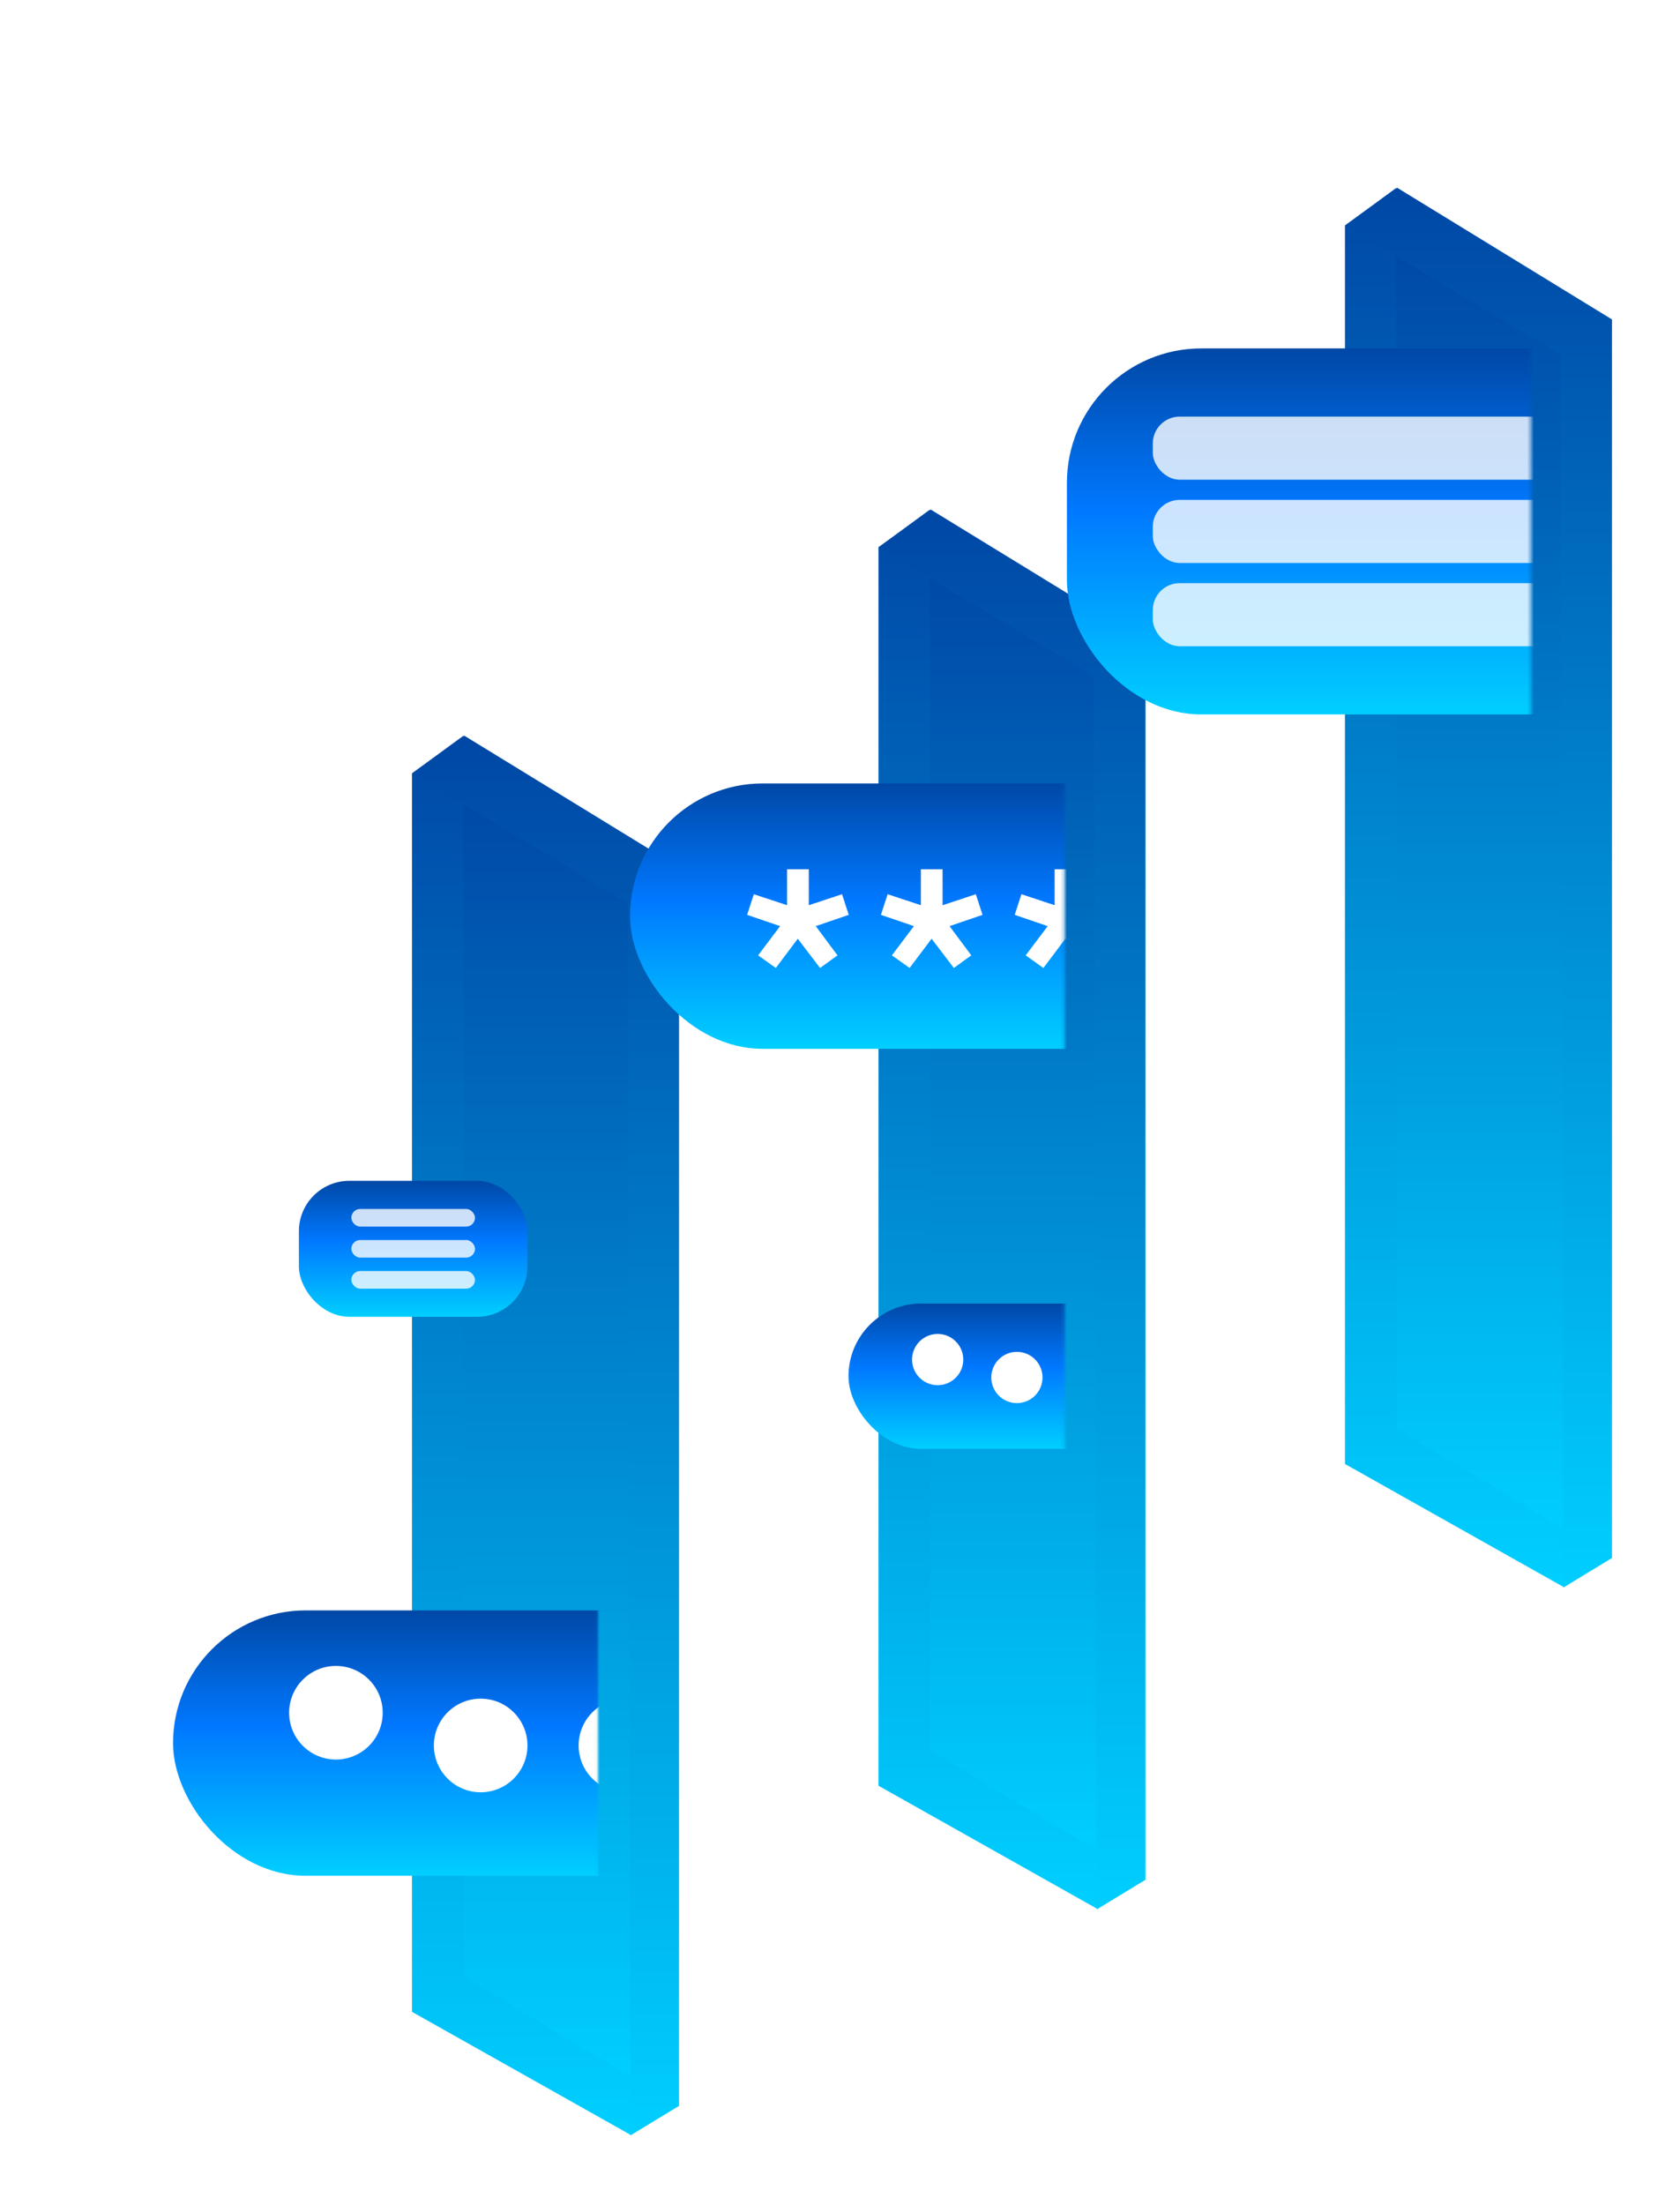 <?xml version="1.0" encoding="utf-8"?>
<svg fill="none" height="656" viewBox="0 0 500 656" width="500" xmlns="http://www.w3.org/2000/svg">
<g filter="url(#filter0_d_1_4)">
<g filter="url(#filter1_ii_1_4)">
<path d="M126.778 581.68V225.373L177.937 256.068V611.774L126.778 581.68Z" fill="url(#paint0_linear_1_4)"/>
</g>
<path d="M127.929 577.98L192.097 616.48L177.693 625.145L112.619 588.534L112.619 220.107L127.817 208.962L127.929 577.98Z" fill="url(#paint1_linear_1_4)"/>
<path d="M176.786 258.588L112.619 220.088L128.154 208.851L192.096 248.034V616.461L177.596 625.326L176.786 258.588Z" fill="url(#paint2_linear_1_4)"/>
<g filter="url(#filter2_ii_1_4)">
<path d="M265.61 514.411V158.104L316.769 188.799V544.505L265.61 514.411Z" fill="url(#paint3_linear_1_4)"/>
</g>
<path d="M266.761 510.711L330.928 549.211L316.525 557.876L251.451 521.266L251.451 152.839L266.648 141.694L266.761 510.711Z" fill="url(#paint4_linear_1_4)"/>
<path d="M315.618 191.32L251.451 152.82L266.986 141.583L330.928 180.765V549.192L316.428 558.057L315.618 191.32Z" fill="url(#paint5_linear_1_4)"/>
<g filter="url(#filter3_ii_1_4)">
<path d="M404.442 418.683V62.375L455.602 93.071V448.776L404.442 418.683Z" fill="url(#paint6_linear_1_4)"/>
</g>
<path d="M405.594 414.982L469.761 453.483L455.357 462.147L390.283 425.537L390.283 57.11L405.481 45.965L405.594 414.982Z" fill="url(#paint7_linear_1_4)"/>
<path d="M454.45 95.591L390.283 57.091L405.818 45.854L469.761 85.037V453.464L455.261 462.328L454.45 95.591Z" fill="url(#paint8_linear_1_4)"/>
</g>
<rect fill="url(#paint9_linear_1_4)" height="40.454" rx="15" width="68.024" x="88.956" y="351.304"/>
<rect fill="white" fill-opacity="0.8" height="5.234" rx="2.617" width="36.797" x="104.57" y="359.68"/>
<rect fill="white" fill-opacity="0.8" height="5.234" rx="2.617" width="36.797" x="104.57" y="378.148"/>
<rect fill="white" fill-opacity="0.8" height="5.234" rx="2.617" width="36.797" x="104.57" y="368.914"/>
<mask height="436" id="mask0_1_4" maskUnits="userSpaceOnUse" style="mask-type:alpha" width="178" x="0" y="211">
<rect fill="#D9D9D9" height="434.649" width="177.152" x="0.787" y="211.982"/>
</mask>
<g mask="url(#mask0_1_4)">
<rect fill="url(#paint10_linear_1_4)" height="78.954" rx="39.477" width="183.106" x="51.503" y="479.103"/>
<circle cx="99.976" cy="509.549" fill="white" r="13.926"/>
<circle cx="143.056" cy="519.287" fill="white" r="13.926"/>
<circle cx="186.136" cy="519.287" fill="white" r="13.926"/>
</g>
<mask height="340" id="mask1_1_4" maskUnits="userSpaceOnUse" style="mask-type:alpha" width="169" x="148" y="178">
<rect fill="#D9D9D9" height="338.735" width="167.95" x="148.819" y="178.725"/>
</mask>
<g mask="url(#mask1_1_4)">
<rect fill="url(#paint11_linear_1_4)" height="78.954" rx="39.477" width="183.106" x="187.512" y="233.079"/>
<path d="M310.535 287.977L305.269 284.227L311.812 275.529L301.997 272.178L303.992 266.034L313.886 269.305V258.613H320.35V269.305L330.244 266.034L332.239 272.178L322.424 275.529L328.888 284.227L323.701 287.977L317.078 279.28L310.535 287.977Z" fill="white"/>
<path d="M270.716 287.977L265.449 284.227L271.992 275.529L262.178 272.178L264.173 266.034L274.067 269.305V258.613H280.53V269.305L290.425 266.034L292.42 272.178L282.605 275.529L289.068 284.227L283.882 287.977L277.259 279.28L270.716 287.977Z" fill="white"/>
<path d="M230.897 287.977L225.63 284.227L232.173 275.529L222.359 272.178L224.354 266.034L234.248 269.305V258.613H240.711V269.305L250.606 266.034L252.601 272.178L242.786 275.529L249.249 284.227L244.063 287.977L237.44 279.28L230.897 287.977Z" fill="white"/>
<rect fill="url(#paint12_linear_1_4)" height="43.223" rx="21.611" width="100.24" x="252.529" y="387.811"/>
<circle cx="279.065" cy="404.479" fill="white" r="7.624"/>
<circle cx="302.649" cy="409.81" fill="white" r="7.624"/>
</g>
<mask height="309" id="mask2_1_4" maskUnits="userSpaceOnUse" style="mask-type:alpha" width="257" x="199" y="0">
<rect fill="#D9D9D9" height="307.227" width="256.435" x="199.166" y="0.895"/>
</mask>
<g mask="url(#mask2_1_4)">
<rect fill="url(#paint13_linear_1_4)" height="108.893" rx="40" width="183.106" x="317.531" y="103.658"/>
<rect fill="white" fill-opacity="0.8" height="18.772" rx="8" width="131.983" x="343.093" y="123.945"/>
<rect fill="white" fill-opacity="0.8" height="18.772" rx="8" width="131.983" x="343.093" y="173.49"/>
<rect fill="white" fill-opacity="0.8" height="18.772" rx="8" width="131.983" x="343.093" y="148.718"/>
</g>
<defs>
<filter color-interpolation-filters="sRGB" filterUnits="userSpaceOnUse" height="619.471" id="filter0_d_1_4" width="397.142" x="102.619" y="35.854">
<feFlood flood-opacity="0" result="BackgroundImageFix"/>
<feColorMatrix in="SourceAlpha" result="hardAlpha" type="matrix" values="0 0 0 0 0 0 0 0 0 0 0 0 0 0 0 0 0 0 127 0"/>
<feOffset dx="10" dy="10"/>
<feGaussianBlur stdDeviation="10"/>
<feComposite in2="hardAlpha" operator="out"/>
<feColorMatrix type="matrix" values="0 0 0 0 0 0 0 0 0 0 0 0 0 0 0 0 0 0 0.25 0"/>
<feBlend in2="BackgroundImageFix" mode="normal" result="effect1_dropShadow_1_4"/>
<feBlend in="SourceGraphic" in2="effect1_dropShadow_1_4" mode="normal" result="shape"/>
</filter>
<filter color-interpolation-filters="sRGB" filterUnits="userSpaceOnUse" height="394.401" id="filter1_ii_1_4" width="59.159" x="122.778" y="221.373">
<feFlood flood-opacity="0" result="BackgroundImageFix"/>
<feBlend in="SourceGraphic" in2="BackgroundImageFix" mode="normal" result="shape"/>
<feColorMatrix in="SourceAlpha" result="hardAlpha" type="matrix" values="0 0 0 0 0 0 0 0 0 0 0 0 0 0 0 0 0 0 127 0"/>
<feOffset dx="-4" dy="4"/>
<feGaussianBlur stdDeviation="3"/>
<feComposite in2="hardAlpha" k2="-1" k3="1" operator="arithmetic"/>
<feColorMatrix type="matrix" values="0 0 0 0 0 0 0 0 0 0 0 0 0 0 0 0 0 0 0.15 0"/>
<feBlend in2="shape" mode="normal" result="effect1_innerShadow_1_4"/>
<feColorMatrix in="SourceAlpha" result="hardAlpha" type="matrix" values="0 0 0 0 0 0 0 0 0 0 0 0 0 0 0 0 0 0 127 0"/>
<feOffset dx="4" dy="-4"/>
<feGaussianBlur stdDeviation="3"/>
<feComposite in2="hardAlpha" k2="-1" k3="1" operator="arithmetic"/>
<feColorMatrix type="matrix" values="0 0 0 0 0.471 0 0 0 0 0.547 0 0 0 0 0.652 0 0 0 0.2 0"/>
<feBlend in2="effect1_innerShadow_1_4" mode="normal" result="effect2_innerShadow_1_4"/>
</filter>
<filter color-interpolation-filters="sRGB" filterUnits="userSpaceOnUse" height="394.401" id="filter2_ii_1_4" width="59.159" x="261.61" y="154.104">
<feFlood flood-opacity="0" result="BackgroundImageFix"/>
<feBlend in="SourceGraphic" in2="BackgroundImageFix" mode="normal" result="shape"/>
<feColorMatrix in="SourceAlpha" result="hardAlpha" type="matrix" values="0 0 0 0 0 0 0 0 0 0 0 0 0 0 0 0 0 0 127 0"/>
<feOffset dx="-4" dy="4"/>
<feGaussianBlur stdDeviation="3"/>
<feComposite in2="hardAlpha" k2="-1" k3="1" operator="arithmetic"/>
<feColorMatrix type="matrix" values="0 0 0 0 0 0 0 0 0 0 0 0 0 0 0 0 0 0 0.15 0"/>
<feBlend in2="shape" mode="normal" result="effect1_innerShadow_1_4"/>
<feColorMatrix in="SourceAlpha" result="hardAlpha" type="matrix" values="0 0 0 0 0 0 0 0 0 0 0 0 0 0 0 0 0 0 127 0"/>
<feOffset dx="4" dy="-4"/>
<feGaussianBlur stdDeviation="3"/>
<feComposite in2="hardAlpha" k2="-1" k3="1" operator="arithmetic"/>
<feColorMatrix type="matrix" values="0 0 0 0 0.471 0 0 0 0 0.547 0 0 0 0 0.652 0 0 0 0.2 0"/>
<feBlend in2="effect1_innerShadow_1_4" mode="normal" result="effect2_innerShadow_1_4"/>
</filter>
<filter color-interpolation-filters="sRGB" filterUnits="userSpaceOnUse" height="394.401" id="filter3_ii_1_4" width="59.159" x="400.442" y="58.375">
<feFlood flood-opacity="0" result="BackgroundImageFix"/>
<feBlend in="SourceGraphic" in2="BackgroundImageFix" mode="normal" result="shape"/>
<feColorMatrix in="SourceAlpha" result="hardAlpha" type="matrix" values="0 0 0 0 0 0 0 0 0 0 0 0 0 0 0 0 0 0 127 0"/>
<feOffset dx="-4" dy="4"/>
<feGaussianBlur stdDeviation="3"/>
<feComposite in2="hardAlpha" k2="-1" k3="1" operator="arithmetic"/>
<feColorMatrix type="matrix" values="0 0 0 0 0 0 0 0 0 0 0 0 0 0 0 0 0 0 0.15 0"/>
<feBlend in2="shape" mode="normal" result="effect1_innerShadow_1_4"/>
<feColorMatrix in="SourceAlpha" result="hardAlpha" type="matrix" values="0 0 0 0 0 0 0 0 0 0 0 0 0 0 0 0 0 0 127 0"/>
<feOffset dx="4" dy="-4"/>
<feGaussianBlur stdDeviation="3"/>
<feComposite in2="hardAlpha" k2="-1" k3="1" operator="arithmetic"/>
<feColorMatrix type="matrix" values="0 0 0 0 0.471 0 0 0 0 0.547 0 0 0 0 0.652 0 0 0 0.2 0"/>
<feBlend in2="effect1_innerShadow_1_4" mode="normal" result="effect2_innerShadow_1_4"/>
</filter>
<linearGradient gradientUnits="userSpaceOnUse" id="paint0_linear_1_4" x1="152.358" x2="152.358" y1="225.373" y2="611.774">
<stop stop-color="#0048A6"/>
<stop offset="1" stop-color="#00CFFF"/>
</linearGradient>
<linearGradient gradientUnits="userSpaceOnUse" id="paint1_linear_1_4" x1="152.358" x2="152.358" y1="208.962" y2="625.145">
<stop stop-color="#0048A6"/>
<stop offset="1" stop-color="#00CFFF"/>
</linearGradient>
<linearGradient gradientUnits="userSpaceOnUse" id="paint2_linear_1_4" x1="152.358" x2="152.358" y1="211.423" y2="627.606">
<stop stop-color="#0048A6"/>
<stop offset="1" stop-color="#00CFFF"/>
</linearGradient>
<linearGradient gradientUnits="userSpaceOnUse" id="paint3_linear_1_4" x1="291.189" x2="291.189" y1="158.104" y2="544.505">
<stop stop-color="#0048A6"/>
<stop offset="1" stop-color="#00CFFF"/>
</linearGradient>
<linearGradient gradientUnits="userSpaceOnUse" id="paint4_linear_1_4" x1="291.189" x2="291.189" y1="141.694" y2="557.876">
<stop stop-color="#0048A6"/>
<stop offset="1" stop-color="#00CFFF"/>
</linearGradient>
<linearGradient gradientUnits="userSpaceOnUse" id="paint5_linear_1_4" x1="291.19" x2="291.19" y1="144.155" y2="560.337">
<stop stop-color="#0048A6"/>
<stop offset="1" stop-color="#00CFFF"/>
</linearGradient>
<linearGradient gradientUnits="userSpaceOnUse" id="paint6_linear_1_4" x1="430.022" x2="430.022" y1="62.375" y2="448.776">
<stop stop-color="#0048A6"/>
<stop offset="1" stop-color="#00CFFF"/>
</linearGradient>
<linearGradient gradientUnits="userSpaceOnUse" id="paint7_linear_1_4" x1="430.022" x2="430.022" y1="45.965" y2="462.147">
<stop stop-color="#0048A6"/>
<stop offset="1" stop-color="#00CFFF"/>
</linearGradient>
<linearGradient gradientUnits="userSpaceOnUse" id="paint8_linear_1_4" x1="430.022" x2="430.022" y1="48.426" y2="464.608">
<stop stop-color="#0048A6"/>
<stop offset="1" stop-color="#00CFFF"/>
</linearGradient>
<linearGradient gradientUnits="userSpaceOnUse" id="paint9_linear_1_4" x1="122.968" x2="122.968" y1="351.304" y2="391.758">
<stop stop-color="#0048A6"/>
<stop offset="0.439" stop-color="#0078FF"/>
<stop offset="1" stop-color="#00CFFF"/>
</linearGradient>
<linearGradient gradientUnits="userSpaceOnUse" id="paint10_linear_1_4" x1="143.056" x2="143.056" y1="479.103" y2="558.057">
<stop stop-color="#0048A6"/>
<stop offset="0.439" stop-color="#0078FF"/>
<stop offset="1" stop-color="#00CFFF"/>
</linearGradient>
<linearGradient gradientUnits="userSpaceOnUse" id="paint11_linear_1_4" x1="279.065" x2="279.065" y1="233.079" y2="312.033">
<stop stop-color="#0048A6"/>
<stop offset="0.439" stop-color="#0078FF"/>
<stop offset="1" stop-color="#00CFFF"/>
</linearGradient>
<linearGradient gradientUnits="userSpaceOnUse" id="paint12_linear_1_4" x1="302.649" x2="302.649" y1="387.811" y2="431.034">
<stop stop-color="#0048A6"/>
<stop offset="0.439" stop-color="#0078FF"/>
<stop offset="1" stop-color="#00CFFF"/>
</linearGradient>
<linearGradient gradientUnits="userSpaceOnUse" id="paint13_linear_1_4" x1="409.084" x2="409.084" y1="103.658" y2="212.55">
<stop stop-color="#0048A6"/>
<stop offset="0.439" stop-color="#0078FF"/>
<stop offset="1" stop-color="#00CFFF"/>
</linearGradient>
</defs>
</svg>
